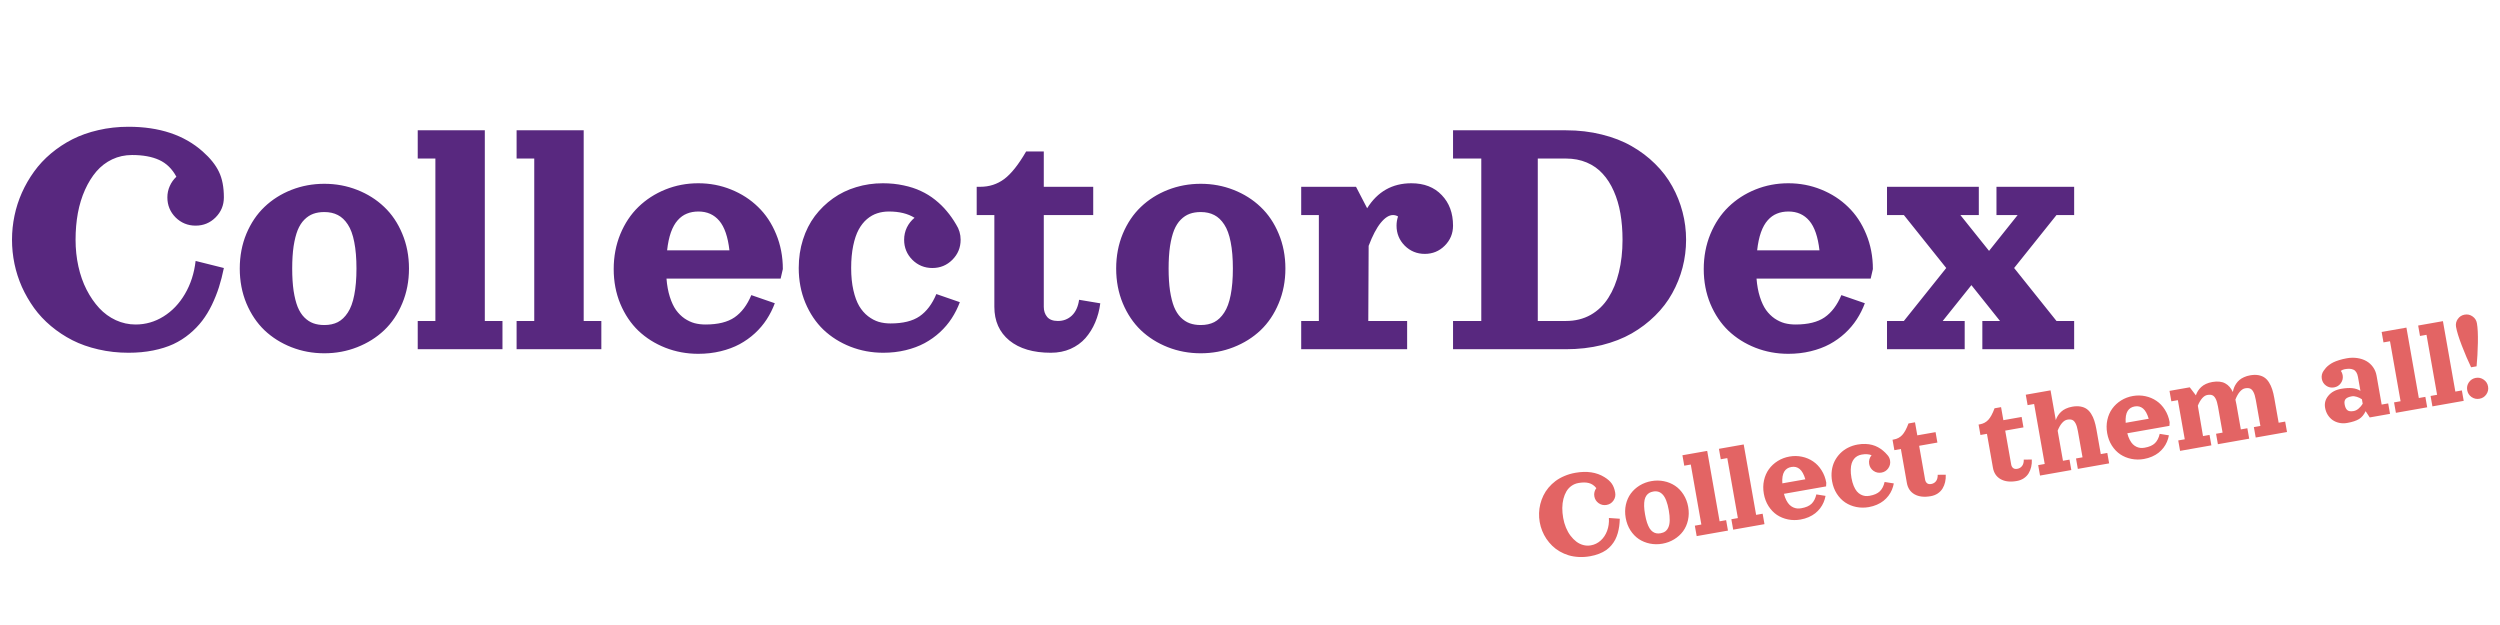 <svg width="200" height="50" viewBox="0 0 885 200" fill="none" xmlns="http://www.w3.org/2000/svg">
<g filter="url(#filter0_d_8_64)">
<path d="M45.5 30.25C56.438 30.25 65.188 33.167 71.75 39C74.438 41.375 76.354 43.771 77.5 46.188C78.667 48.583 79.25 51.604 79.25 55.25C79.25 58.021 78.271 60.385 76.312 62.344C74.375 64.281 72.021 65.25 69.25 65.25C66.479 65.25 64.115 64.281 62.156 62.344C60.219 60.385 59.25 58.021 59.25 55.25C59.25 53.833 59.531 52.5 60.094 51.25C60.656 49.979 61.438 48.875 62.438 47.938C60.938 45.146 58.906 43.167 56.344 42C53.802 40.833 50.604 40.25 46.75 40.25C44.229 40.25 41.885 40.76 39.719 41.781C37.573 42.802 35.708 44.229 34.125 46.062C32.562 47.896 31.219 50.062 30.094 52.562C28.969 55.062 28.125 57.812 27.562 60.812C27.021 63.792 26.75 66.938 26.75 70.25C26.75 73.521 27.083 76.667 27.75 79.688C28.417 82.708 29.385 85.458 30.656 87.938C31.927 90.417 33.417 92.583 35.125 94.438C36.833 96.271 38.792 97.698 41 98.719C43.229 99.74 45.562 100.25 48 100.25C51.542 100.25 54.833 99.302 57.875 97.406C60.938 95.51 63.469 92.854 65.469 89.438C67.49 86 68.75 82.104 69.25 77.75L79.25 80.25C78.75 82.688 78.167 84.958 77.5 87.062C76.833 89.146 76 91.229 75 93.312C74 95.375 72.865 97.24 71.594 98.906C70.323 100.573 68.823 102.125 67.094 103.562C65.365 105 63.458 106.208 61.375 107.188C59.292 108.146 56.906 108.896 54.219 109.438C51.531 109.979 48.625 110.25 45.5 110.25C41.771 110.25 38.208 109.854 34.812 109.062C31.438 108.292 28.375 107.208 25.625 105.812C22.896 104.417 20.375 102.75 18.062 100.812C15.75 98.875 13.75 96.74 12.062 94.406C10.375 92.052 8.938 89.562 7.75 86.938C6.583 84.292 5.708 81.573 5.125 78.781C4.542 75.969 4.25 73.125 4.25 70.25C4.25 67.375 4.542 64.542 5.125 61.75C5.708 58.938 6.583 56.219 7.75 53.594C8.938 50.948 10.375 48.458 12.062 46.125C13.75 43.771 15.75 41.625 18.062 39.688C20.375 37.75 22.896 36.083 25.625 34.688C28.375 33.292 31.438 32.208 34.812 31.438C38.208 30.646 41.771 30.25 45.5 30.25ZM103.156 52.594C106.823 51.156 110.708 50.438 114.812 50.438C118.917 50.438 122.792 51.156 126.438 52.594C130.104 54.031 133.292 56.042 136 58.625C138.708 61.188 140.844 64.354 142.406 68.125C143.99 71.896 144.781 76 144.781 80.438C144.781 84.875 143.99 88.979 142.406 92.75C140.844 96.521 138.708 99.698 136 102.281C133.292 104.844 130.104 106.844 126.438 108.281C122.792 109.719 118.917 110.438 114.812 110.438C110.708 110.438 106.823 109.719 103.156 108.281C99.51 106.844 96.333 104.844 93.625 102.281C90.938 99.698 88.802 96.521 87.219 92.75C85.656 88.979 84.875 84.875 84.875 80.438C84.875 76 85.656 71.896 87.219 68.125C88.802 64.354 90.938 61.188 93.625 58.625C96.333 56.042 99.51 54.031 103.156 52.594ZM114.812 60.438C113.354 60.438 112.052 60.646 110.906 61.062C109.76 61.479 108.708 62.167 107.75 63.125C106.792 64.083 106 65.323 105.375 66.844C104.771 68.365 104.292 70.26 103.938 72.531C103.604 74.802 103.438 77.438 103.438 80.438C103.438 83.438 103.604 86.073 103.938 88.344C104.292 90.615 104.771 92.51 105.375 94.031C106 95.552 106.792 96.792 107.75 97.75C108.708 98.708 109.76 99.396 110.906 99.812C112.052 100.229 113.354 100.438 114.812 100.438C116.646 100.438 118.24 100.094 119.594 99.406C120.948 98.698 122.125 97.573 123.125 96.031C124.146 94.49 124.906 92.417 125.406 89.812C125.927 87.208 126.188 84.083 126.188 80.438C126.188 76.792 125.927 73.667 125.406 71.062C124.906 68.458 124.146 66.385 123.125 64.844C122.125 63.302 120.948 62.188 119.594 61.5C118.24 60.792 116.646 60.438 114.812 60.438ZM147.875 31.5H171.625V99H177.875V109H147.875V99H154.125V41.5H147.875V31.5ZM182.875 31.5H206.625V99H212.875V109H182.875V99H189.125V41.5H182.875V31.5ZM235.938 84C236.125 86.417 236.521 88.573 237.125 90.469C237.729 92.365 238.458 93.917 239.312 95.125C240.188 96.333 241.198 97.333 242.344 98.125C243.49 98.896 244.667 99.448 245.875 99.781C247.083 100.094 248.375 100.25 249.75 100.25C254.146 100.25 257.573 99.406 260.031 97.719C262.51 96.01 264.49 93.385 265.969 89.844L274.281 92.719C273.531 94.74 272.573 96.646 271.406 98.438C270.26 100.208 268.875 101.844 267.25 103.344C265.625 104.844 263.812 106.135 261.812 107.219C259.833 108.281 257.594 109.115 255.094 109.719C252.594 110.323 249.958 110.625 247.188 110.625C243.083 110.625 239.198 109.906 235.531 108.469C231.885 107.031 228.708 105.031 226 102.469C223.312 99.885 221.177 96.708 219.594 92.938C218.031 89.167 217.25 85.062 217.25 80.625C217.25 76.188 218.031 72.062 219.594 68.25C221.177 64.438 223.312 61.229 226 58.625C228.708 56 231.885 53.948 235.531 52.469C239.198 50.99 243.083 50.25 247.188 50.25C251.292 50.25 255.167 50.99 258.812 52.469C262.479 53.948 265.656 56 268.344 58.625C271.052 61.229 273.188 64.438 274.75 68.25C276.333 72.062 277.125 76.188 277.125 80.625L276.344 84H235.938ZM236.156 74H258.219C257.677 69.208 256.479 65.719 254.625 63.531C252.771 61.344 250.312 60.25 247.25 60.25C245.729 60.25 244.365 60.5 243.156 61C241.948 61.479 240.865 62.26 239.906 63.344C238.948 64.406 238.146 65.833 237.5 67.625C236.875 69.396 236.427 71.521 236.156 74ZM323.75 62.469C321.375 60.99 318.354 60.25 314.688 60.25C313.208 60.25 311.833 60.458 310.562 60.875C309.292 61.271 308.073 61.958 306.906 62.938C305.76 63.917 304.781 65.156 303.969 66.656C303.156 68.156 302.51 70.062 302.031 72.375C301.552 74.688 301.312 77.312 301.312 80.25C301.312 83.188 301.573 85.802 302.094 88.094C302.615 90.385 303.302 92.26 304.156 93.719C305.031 95.177 306.073 96.375 307.281 97.312C308.51 98.25 309.771 98.917 311.062 99.312C312.354 99.688 313.75 99.875 315.25 99.875C319.646 99.875 323.073 99.031 325.531 97.344C328.01 95.635 329.99 93.01 331.469 89.469L339.781 92.344C339.031 94.365 338.073 96.271 336.906 98.062C335.76 99.833 334.375 101.469 332.75 102.969C331.125 104.469 329.312 105.76 327.312 106.844C325.333 107.906 323.094 108.74 320.594 109.344C318.094 109.948 315.458 110.25 312.688 110.25C308.583 110.25 304.698 109.531 301.031 108.094C297.385 106.656 294.208 104.656 291.5 102.094C288.812 99.51 286.677 96.333 285.094 92.562C283.531 88.792 282.75 84.688 282.75 80.25C282.75 76.688 283.25 73.333 284.25 70.188C285.25 67.042 286.656 64.26 288.469 61.844C290.302 59.427 292.448 57.344 294.906 55.594C297.365 53.844 300.094 52.521 303.094 51.625C306.094 50.708 309.24 50.25 312.531 50.25C315.135 50.25 317.583 50.5 319.875 51C322.167 51.479 324.208 52.146 326 53C327.812 53.833 329.5 54.875 331.062 56.125C332.625 57.375 333.99 58.708 335.156 60.125C336.344 61.521 337.448 63.094 338.469 64.844C339.531 66.49 340.062 68.292 340.062 70.25C340.062 73.021 339.083 75.385 337.125 77.344C335.188 79.281 332.833 80.25 330.062 80.25C327.292 80.25 324.927 79.281 322.969 77.344C321.031 75.385 320.062 73.021 320.062 70.25C320.062 68.708 320.385 67.26 321.031 65.906C321.698 64.552 322.604 63.406 323.75 62.469ZM363.25 39H369.5V51.5H387V61.5H369.5V94C369.5 95.417 369.896 96.604 370.688 97.562C371.5 98.521 372.771 99 374.5 99C376.438 99 378.083 98.365 379.438 97.094C380.792 95.802 381.646 93.938 382 91.5L389.5 92.75C389.188 95.188 388.583 97.448 387.688 99.531C386.812 101.594 385.667 103.438 384.25 105.062C382.833 106.667 381.073 107.938 378.969 108.875C376.885 109.792 374.562 110.25 372 110.25C365.771 110.25 360.875 108.802 357.312 105.906C353.771 102.99 352 99.021 352 94V61.5H345.75V51.5H347C350.208 51.5 353.042 50.583 355.5 48.75C357.958 46.917 360.542 43.667 363.25 39ZM413.406 52.594C417.073 51.156 420.958 50.438 425.062 50.438C429.167 50.438 433.042 51.156 436.688 52.594C440.354 54.031 443.542 56.042 446.25 58.625C448.958 61.188 451.094 64.354 452.656 68.125C454.24 71.896 455.031 76 455.031 80.438C455.031 84.875 454.24 88.979 452.656 92.75C451.094 96.521 448.958 99.698 446.25 102.281C443.542 104.844 440.354 106.844 436.688 108.281C433.042 109.719 429.167 110.438 425.062 110.438C420.958 110.438 417.073 109.719 413.406 108.281C409.76 106.844 406.583 104.844 403.875 102.281C401.188 99.698 399.052 96.521 397.469 92.75C395.906 88.979 395.125 84.875 395.125 80.438C395.125 76 395.906 71.896 397.469 68.125C399.052 64.354 401.188 61.188 403.875 58.625C406.583 56.042 409.76 54.031 413.406 52.594ZM425.062 60.438C423.604 60.438 422.302 60.646 421.156 61.062C420.01 61.479 418.958 62.167 418 63.125C417.042 64.083 416.25 65.323 415.625 66.844C415.021 68.365 414.542 70.26 414.188 72.531C413.854 74.802 413.688 77.438 413.688 80.438C413.688 83.438 413.854 86.073 414.188 88.344C414.542 90.615 415.021 92.51 415.625 94.031C416.25 95.552 417.042 96.792 418 97.75C418.958 98.708 420.01 99.396 421.156 99.812C422.302 100.229 423.604 100.438 425.062 100.438C426.896 100.438 428.49 100.094 429.844 99.406C431.198 98.698 432.375 97.573 433.375 96.031C434.396 94.49 435.156 92.417 435.656 89.812C436.177 87.208 436.438 84.083 436.438 80.438C436.438 76.792 436.177 73.667 435.656 71.062C435.156 68.458 434.396 66.385 433.375 64.844C432.375 63.302 431.198 62.188 429.844 61.5C428.49 60.792 426.896 60.438 425.062 60.438ZM460.625 51.5H480.031L483.969 59.094C487.656 53.198 492.875 50.25 499.625 50.25C504.146 50.25 507.729 51.646 510.375 54.438C513.042 57.208 514.375 60.812 514.375 65.25C514.375 68.021 513.396 70.385 511.438 72.344C509.5 74.281 507.146 75.25 504.375 75.25C501.604 75.25 499.24 74.281 497.281 72.344C495.344 70.385 494.375 68.021 494.375 65.25C494.375 64.125 494.552 63.042 494.906 62C494.344 61.667 493.75 61.5 493.125 61.5C491.729 61.5 490.281 62.417 488.781 64.25C487.302 66.062 485.875 68.781 484.5 72.406L484.375 99H498.125V109H460.625V99H466.875V61.5H460.625V51.5ZM554.375 109H514.375V99H524.375V41.5H514.375V31.5H554.375C558.854 31.5 563.083 32 567.062 33C571.042 33.979 574.562 35.354 577.625 37.125C580.708 38.875 583.469 40.958 585.906 43.375C588.365 45.792 590.385 48.438 591.969 51.312C593.573 54.188 594.792 57.229 595.625 60.438C596.458 63.625 596.875 66.896 596.875 70.25C596.875 73.604 596.458 76.885 595.625 80.094C594.792 83.281 593.573 86.312 591.969 89.188C590.385 92.062 588.365 94.708 585.906 97.125C583.469 99.542 580.708 101.635 577.625 103.406C574.562 105.156 571.042 106.531 567.062 107.531C563.083 108.51 558.854 109 554.375 109ZM554.375 99C557.625 99 560.531 98.281 563.094 96.844C565.656 95.385 567.75 93.365 569.375 90.781C571.021 88.198 572.26 85.177 573.094 81.719C573.948 78.24 574.375 74.417 574.375 70.25C574.375 66.917 574.125 63.812 573.625 60.938C573.125 58.062 572.344 55.427 571.281 53.031C570.219 50.615 568.906 48.562 567.344 46.875C565.802 45.167 563.927 43.844 561.719 42.906C559.51 41.969 557.062 41.5 554.375 41.5H544.375V99H554.375ZM621.812 84C622 86.417 622.396 88.573 623 90.469C623.604 92.365 624.333 93.917 625.188 95.125C626.062 96.333 627.073 97.333 628.219 98.125C629.365 98.896 630.542 99.448 631.75 99.781C632.958 100.094 634.25 100.25 635.625 100.25C640.021 100.25 643.448 99.406 645.906 97.719C648.385 96.01 650.365 93.385 651.844 89.844L660.156 92.719C659.406 94.74 658.448 96.646 657.281 98.438C656.135 100.208 654.75 101.844 653.125 103.344C651.5 104.844 649.688 106.135 647.688 107.219C645.708 108.281 643.469 109.115 640.969 109.719C638.469 110.323 635.833 110.625 633.062 110.625C628.958 110.625 625.073 109.906 621.406 108.469C617.76 107.031 614.583 105.031 611.875 102.469C609.188 99.885 607.052 96.708 605.469 92.938C603.906 89.167 603.125 85.062 603.125 80.625C603.125 76.188 603.906 72.062 605.469 68.25C607.052 64.438 609.188 61.229 611.875 58.625C614.583 56 617.76 53.948 621.406 52.469C625.073 50.99 628.958 50.25 633.062 50.25C637.167 50.25 641.042 50.99 644.688 52.469C648.354 53.948 651.531 56 654.219 58.625C656.927 61.229 659.062 64.438 660.625 68.25C662.208 72.062 663 76.188 663 80.625L662.219 84H621.812ZM622.031 74H644.094C643.552 69.208 642.354 65.719 640.5 63.531C638.646 61.344 636.188 60.25 633.125 60.25C631.604 60.25 630.24 60.5 629.031 61C627.823 61.479 626.74 62.26 625.781 63.344C624.823 64.406 624.021 65.833 623.375 67.625C622.75 69.396 622.302 71.521 622.031 74ZM695.5 99V109H668V99H673.969L688.969 80.25L673.969 61.5H668V51.5H700.5V61.5H693.969L704.125 74.188L714.25 61.5H706.75V51.5H734.25V61.5H728L713 80.25L728 99H734.25V109H701.75V99H708L697.875 86.312L687.719 99H695.5Z" fill="#58287F"/>
</g>
<path d="M557.687 156.741C561.726 156.029 565.147 156.536 567.951 158.263C569.098 158.965 569.962 159.725 570.542 160.543C571.129 161.352 571.541 162.429 571.779 163.776C571.959 164.799 571.752 165.736 571.156 166.587C570.567 167.429 569.76 167.94 568.737 168.12C567.714 168.301 566.777 168.097 565.928 167.509C565.085 166.912 564.573 166.102 564.393 165.078C564.301 164.555 564.318 164.044 564.444 163.546C564.569 163.04 564.785 162.581 565.094 162.17C564.358 161.237 563.479 160.638 562.457 160.374C561.442 160.109 560.223 160.102 558.8 160.353C557.869 160.517 557.036 160.858 556.303 161.376C555.577 161.893 554.981 162.541 554.516 163.321C554.058 164.1 553.703 164.988 553.45 165.984C553.198 166.981 553.065 168.051 553.053 169.196C553.047 170.331 553.151 171.511 553.367 172.734C553.58 173.942 553.908 175.082 554.351 176.154C554.794 177.226 555.331 178.179 555.962 179.012C556.592 179.845 557.284 180.548 558.035 181.121C558.785 181.687 559.602 182.087 560.484 182.32C561.373 182.552 562.268 182.588 563.168 182.429C564.476 182.199 565.63 181.634 566.63 180.736C567.638 179.837 568.399 178.691 568.916 177.299C569.438 175.898 569.65 174.377 569.551 172.736L573.407 173.008C573.381 173.941 573.313 174.818 573.204 175.638C573.094 176.451 572.921 177.275 572.688 178.109C572.453 178.936 572.155 179.699 571.794 180.397C571.433 181.095 570.98 181.766 570.436 182.409C569.891 183.053 569.265 183.623 568.56 184.121C567.853 184.61 567.021 185.042 566.063 185.417C565.106 185.793 564.05 186.082 562.896 186.285C561.519 186.528 560.178 186.614 558.872 186.543C557.576 186.478 556.374 186.277 555.267 185.941C554.169 185.603 553.129 185.152 552.149 184.587C551.169 184.022 550.291 183.363 549.516 182.612C548.74 181.852 548.047 181.026 547.437 180.134C546.834 179.233 546.334 178.286 545.937 177.293C545.538 176.292 545.245 175.261 545.058 174.199C544.871 173.138 544.794 172.072 544.828 171.003C544.86 169.927 545.006 168.866 545.266 167.82C545.532 166.766 545.901 165.753 546.372 164.781C546.842 163.802 547.441 162.879 548.169 162.013C548.897 161.147 549.719 160.367 550.636 159.674C551.561 158.979 552.621 158.38 553.817 157.876C555.02 157.362 556.31 156.984 557.687 156.741ZM580.435 161.238C581.695 160.469 583.083 159.95 584.599 159.683C586.114 159.416 587.592 159.429 589.032 159.722C590.48 160.014 591.788 160.549 592.957 161.327C594.124 162.097 595.118 163.127 595.941 164.418C596.771 165.708 597.331 167.172 597.62 168.81C597.909 170.449 597.884 172.016 597.545 173.512C597.213 175.006 596.631 176.319 595.799 177.449C594.966 178.572 593.919 179.518 592.659 180.288C591.406 181.056 590.022 181.574 588.506 181.841C586.99 182.108 585.508 182.096 584.061 181.804C582.621 181.51 581.317 180.979 580.15 180.209C578.989 179.43 577.994 178.395 577.164 177.106C576.341 175.815 575.785 174.35 575.496 172.711C575.207 171.073 575.229 169.506 575.56 168.012C575.899 166.516 576.482 165.208 577.307 164.086C578.139 162.956 579.182 162.006 580.435 161.238ZM585.25 163.376C584.711 163.471 584.244 163.633 583.848 163.861C583.452 164.09 583.108 164.412 582.817 164.828C582.525 165.245 582.314 165.754 582.182 166.356C582.058 166.957 582.004 167.689 582.021 168.55C582.046 169.411 582.156 170.395 582.352 171.503C582.547 172.611 582.78 173.573 583.051 174.39C583.33 175.205 583.63 175.874 583.952 176.397C584.282 176.918 584.655 177.324 585.071 177.615C585.488 177.907 585.921 178.092 586.371 178.172C586.822 178.251 587.316 178.243 587.855 178.148C588.532 178.029 589.098 177.798 589.553 177.456C590.007 177.106 590.369 176.614 590.638 175.979C590.914 175.344 591.06 174.529 591.075 173.534C591.098 172.539 590.991 171.368 590.753 170.021C590.516 168.675 590.216 167.538 589.854 166.61C589.5 165.681 589.084 164.965 588.607 164.462C588.137 163.958 587.63 163.623 587.085 163.457C586.539 163.284 585.927 163.256 585.25 163.376ZM595.576 150.536L604.347 148.99L608.742 173.918L611.05 173.511L611.701 177.204L600.622 179.157L599.971 175.464L602.279 175.057L598.535 153.822L596.227 154.229L595.576 150.536ZM608.501 148.257L617.272 146.711L621.668 171.638L623.976 171.231L624.627 174.925L613.548 176.878L612.897 173.185L615.205 172.778L611.461 151.543L609.152 151.95L608.501 148.257ZM631.516 164.19C631.743 165.07 632.029 165.841 632.376 166.502C632.722 167.163 633.093 167.688 633.487 168.079C633.889 168.468 634.327 168.772 634.802 168.989C635.275 169.199 635.746 169.327 636.214 169.371C636.68 169.408 637.167 169.381 637.675 169.292C639.299 169.006 640.509 168.471 641.307 167.688C642.112 166.895 642.672 165.797 642.987 164.393L646.244 164.913C646.099 165.708 645.869 166.475 645.555 167.212C645.247 167.941 644.842 168.635 644.34 169.295C643.837 169.955 643.252 170.55 642.584 171.08C641.922 171.601 641.149 172.055 640.265 172.441C639.381 172.827 638.428 173.11 637.405 173.29C635.889 173.558 634.407 173.545 632.959 173.253C631.519 172.96 630.216 172.428 629.049 171.658C627.888 170.879 626.893 169.845 626.062 168.555C625.24 167.264 624.684 165.799 624.395 164.161C624.106 162.522 624.126 160.948 624.455 159.438C624.791 157.927 625.371 156.603 626.194 155.466C627.023 154.32 628.063 153.356 629.313 152.572C630.571 151.787 631.957 151.261 633.473 150.994C634.989 150.726 636.468 150.747 637.911 151.056C639.361 151.363 640.668 151.914 641.831 152.709C643.001 153.494 643.999 154.54 644.824 155.846C645.657 157.151 646.218 158.623 646.507 160.262L646.438 161.559L631.516 164.19ZM630.946 160.483L639.093 159.046C638.581 157.312 637.912 156.101 637.085 155.414C636.257 154.727 635.278 154.483 634.147 154.683C633.586 154.782 633.098 154.963 632.684 155.226C632.269 155.482 631.92 155.841 631.637 156.303C631.352 156.758 631.149 157.337 631.027 158.041C630.911 158.736 630.884 159.55 630.946 160.483ZM662.543 150.52C661.57 150.129 660.406 150.052 659.052 150.291C658.506 150.387 658.012 150.554 657.569 150.791C657.126 151.02 656.721 151.353 656.354 151.79C655.994 152.227 655.713 152.748 655.511 153.355C655.308 153.962 655.194 154.708 655.168 155.593C655.141 156.478 655.224 157.463 655.415 158.548C655.606 159.633 655.873 160.582 656.214 161.394C656.556 162.206 656.932 162.854 657.342 163.337C657.76 163.819 658.223 164.193 658.73 164.461C659.245 164.727 659.754 164.891 660.257 164.953C660.759 165.007 661.286 164.986 661.84 164.888C663.464 164.602 664.674 164.067 665.472 163.284C666.277 162.492 666.837 161.393 667.152 159.989L670.409 160.509C670.264 161.305 670.034 162.071 669.72 162.809C669.412 163.537 669.007 164.231 668.504 164.891C668.002 165.551 667.417 166.146 666.749 166.676C666.087 167.198 665.314 167.651 664.43 168.037C663.546 168.423 662.593 168.706 661.569 168.887C660.054 169.154 658.572 169.141 657.124 168.849C655.684 168.556 654.381 168.024 653.214 167.254C652.053 166.475 651.058 165.441 650.227 164.151C649.405 162.861 648.849 161.396 648.56 159.757C648.328 158.441 648.294 157.17 648.459 155.943C648.623 154.716 648.961 153.598 649.473 152.587C649.993 151.575 650.65 150.666 651.444 149.86C652.238 149.053 653.159 148.387 654.209 147.861C655.257 147.327 656.389 146.953 657.605 146.739C658.566 146.569 659.487 146.502 660.366 146.537C661.243 146.565 662.041 146.678 662.758 146.877C663.481 147.067 664.172 147.342 664.831 147.701C665.489 148.061 666.08 148.465 666.603 148.912C667.133 149.35 667.643 149.859 668.134 150.439C668.633 150.978 668.947 151.609 669.074 152.332C669.255 153.355 669.047 154.292 668.452 155.143C667.862 155.985 667.056 156.496 666.033 156.676C665.009 156.856 664.073 156.653 663.224 156.065C662.381 155.468 661.869 154.657 661.688 153.634C661.588 153.065 661.613 152.509 661.763 151.967C661.921 151.423 662.181 150.941 662.543 150.52ZM675.603 139.281L677.911 138.874L678.725 143.49L685.188 142.351L685.839 146.044L679.376 147.184L681.492 159.186C681.585 159.709 681.808 160.122 682.163 160.424C682.525 160.725 683.026 160.819 683.664 160.707C684.38 160.581 684.946 160.239 685.364 159.681C685.78 159.116 685.974 158.372 685.946 157.449L688.797 157.422C688.84 158.342 688.764 159.217 688.569 160.044C688.38 160.863 688.077 161.618 687.66 162.311C687.241 162.995 686.674 163.579 685.958 164.063C685.248 164.537 684.42 164.857 683.474 165.024C681.173 165.43 679.271 165.214 677.767 164.376C676.269 163.53 675.356 162.18 675.03 160.325L672.913 148.323L670.605 148.73L669.954 145.037L670.415 144.956C671.6 144.747 672.587 144.224 673.375 143.387C674.164 142.549 674.906 141.181 675.603 139.281ZM706.07 133.909L708.378 133.502L709.192 138.118L715.655 136.979L716.306 140.672L709.843 141.811L711.96 153.814C712.052 154.337 712.276 154.75 712.63 155.052C712.993 155.353 713.493 155.447 714.132 155.335C714.847 155.208 715.414 154.867 715.831 154.309C716.247 153.744 716.441 153 716.413 152.076L719.264 152.05C719.308 152.97 719.232 153.844 719.037 154.672C718.848 155.491 718.545 156.246 718.127 156.939C717.709 157.623 717.141 158.207 716.425 158.69C715.716 159.165 714.888 159.485 713.941 159.652C711.641 160.058 709.738 159.842 708.234 159.004C706.736 158.158 705.824 156.807 705.497 154.953L703.381 142.951L701.073 143.358L700.421 139.665L700.883 139.583C702.068 139.374 703.054 138.851 703.843 138.014C704.631 137.177 705.374 135.809 706.07 133.909ZM733.577 133.343C734.654 133.153 735.623 133.133 736.482 133.283C737.341 133.432 738.074 133.72 738.681 134.144C739.286 134.561 739.816 135.138 740.271 135.875C740.733 136.603 741.105 137.41 741.388 138.296C741.678 139.173 741.925 140.192 742.13 141.354L743.676 150.125L745.984 149.718L746.635 153.411L735.556 155.365L734.905 151.672L737.213 151.265L735.585 142.032C735.371 140.816 735.093 139.89 734.75 139.252C734.415 138.613 734.018 138.203 733.558 138.023C733.105 137.841 732.525 137.812 731.817 137.937C731.163 138.052 730.539 138.452 729.946 139.135C729.36 139.818 728.848 140.717 728.411 141.834L730.289 152.486L732.597 152.079L733.248 155.772L722.169 157.725L721.518 154.032L723.826 153.625L720.082 132.39L717.774 132.797L717.122 129.104L725.893 127.558L727.751 138.094C727.937 137.53 728.182 137.007 728.486 136.525C728.79 136.043 729.17 135.587 729.625 135.158C730.08 134.721 730.641 134.348 731.308 134.04C731.982 133.723 732.739 133.49 733.577 133.343ZM753.063 142.758C753.29 143.638 753.576 144.409 753.923 145.07C754.269 145.731 754.64 146.256 755.034 146.647C755.436 147.036 755.874 147.34 756.349 147.557C756.822 147.767 757.293 147.895 757.761 147.939C758.227 147.976 758.714 147.949 759.222 147.86C760.845 147.574 762.056 147.039 762.854 146.256C763.658 145.463 764.218 144.365 764.534 142.961L767.791 143.481C767.646 144.276 767.416 145.043 767.102 145.78C766.794 146.509 766.389 147.203 765.886 147.863C765.384 148.523 764.799 149.118 764.131 149.648C763.469 150.169 762.696 150.623 761.812 151.009C760.928 151.395 759.975 151.678 758.951 151.858C757.436 152.126 755.954 152.113 754.506 151.821C753.066 151.528 751.763 150.996 750.596 150.226C749.435 149.447 748.439 148.413 747.609 147.123C746.787 145.832 746.231 144.367 745.942 142.729C745.653 141.09 745.673 139.516 746.002 138.006C746.338 136.495 746.918 135.171 747.741 134.034C748.57 132.888 749.61 131.924 750.86 131.14C752.117 130.355 753.504 129.829 755.02 129.562C756.536 129.294 758.015 129.315 759.457 129.624C760.908 129.932 762.215 130.482 763.378 131.277C764.548 132.062 765.546 133.108 766.371 134.414C767.204 135.719 767.765 137.191 768.054 138.83L767.985 140.127L753.063 142.758ZM752.493 139.051L760.64 137.614C760.128 135.88 759.459 134.669 758.631 133.982C757.804 133.295 756.825 133.051 755.694 133.251C755.132 133.35 754.645 133.531 754.231 133.794C753.816 134.05 753.467 134.409 753.184 134.871C752.899 135.326 752.695 135.905 752.574 136.609C752.458 137.304 752.431 138.118 752.493 139.051ZM796.543 122.24C797.62 122.05 798.589 122.03 799.448 122.18C800.308 122.33 801.04 122.617 801.647 123.042C802.252 123.459 802.782 124.035 803.237 124.772C803.699 125.5 804.071 126.307 804.354 127.193C804.644 128.07 804.891 129.09 805.096 130.252L806.642 139.022L808.95 138.615L809.602 142.309L798.523 144.262L797.871 140.569L800.179 140.162L798.552 130.929C798.337 129.714 798.059 128.787 797.716 128.149C797.381 127.51 796.984 127.101 796.524 126.92C796.071 126.738 795.491 126.709 794.783 126.834C794.121 126.951 793.491 127.359 792.893 128.06C792.295 128.76 791.775 129.685 791.335 130.833C791.472 131.381 791.596 131.973 791.709 132.612L793.255 141.383L795.563 140.976L796.214 144.669L785.135 146.623L784.484 142.93L786.792 142.523L785.164 133.29C784.95 132.074 784.672 131.148 784.329 130.51C783.994 129.871 783.597 129.461 783.136 129.28C782.684 129.098 782.104 129.07 781.396 129.195C780.75 129.309 780.136 129.698 779.555 130.364C778.975 131.03 778.467 131.905 778.031 132.989L779.868 143.744L782.176 143.337L782.827 147.03L771.748 148.983L771.097 145.29L773.405 144.883L770.963 131.034L768.655 131.441L768.004 127.748L775.171 126.484L777.338 129.327C777.532 128.761 777.777 128.242 778.074 127.769C778.378 127.287 778.758 126.832 779.214 126.402C779.676 125.964 780.241 125.59 780.908 125.282C781.576 124.974 782.325 124.747 783.156 124.6C784.087 124.436 784.937 124.397 785.706 124.484C786.473 124.563 787.148 124.765 787.729 125.091C788.316 125.408 788.829 125.821 789.268 126.331C789.706 126.833 790.09 127.439 790.422 128.15C790.526 127.616 790.667 127.108 790.843 126.624C791.027 126.14 791.284 125.658 791.612 125.18C791.939 124.694 792.319 124.266 792.754 123.896C793.195 123.517 793.739 123.183 794.386 122.894C795.032 122.598 795.751 122.38 796.543 122.24ZM841.31 122.379L843.111 132.592L845.419 132.185L846.07 135.878L838.88 137.146L837.43 134.927C836.843 136.188 836.067 137.118 835.102 137.717C834.144 138.314 832.738 138.776 830.884 139.103C829.922 139.273 828.996 139.262 828.105 139.07C827.224 138.884 826.44 138.554 825.753 138.08C825.075 137.605 824.499 136.992 824.025 136.243C823.56 135.492 823.246 134.655 823.083 133.732C822.802 132.139 823.192 130.71 824.254 129.444C825.315 128.17 826.815 127.362 828.753 127.02C830.315 126.745 831.634 126.667 832.71 126.786C833.785 126.898 834.745 127.213 835.59 127.73L834.727 122.837C834.605 122.145 834.407 121.585 834.133 121.157C833.866 120.72 833.522 120.412 833.102 120.232C832.68 120.045 832.226 119.942 831.739 119.925C831.252 119.908 830.681 119.957 830.027 120.072C829.504 120.165 829.051 120.359 828.667 120.657C828.993 121.115 829.206 121.621 829.303 122.175C829.484 123.199 829.276 124.136 828.68 124.986C828.091 125.828 827.285 126.339 826.261 126.519C825.238 126.7 824.302 126.496 823.452 125.908C822.609 125.311 822.098 124.501 821.917 123.478C821.825 122.954 821.838 122.444 821.957 121.947C822.083 121.449 822.297 120.995 822.597 120.585C822.848 120.208 823.116 119.863 823.402 119.551C823.687 119.231 824.057 118.9 824.512 118.558C824.974 118.207 825.486 117.894 826.049 117.62C826.611 117.347 827.295 117.087 828.101 116.842C828.913 116.588 829.811 116.374 830.796 116.2C832.073 115.975 833.307 115.952 834.497 116.131C835.686 116.31 836.748 116.662 837.682 117.188C838.615 117.713 839.403 118.423 840.044 119.317C840.686 120.212 841.108 121.232 841.31 122.379ZM836.396 132.301L836.115 130.708C835.558 130.338 834.952 130.052 834.298 129.85C833.65 129.639 833.072 129.579 832.564 129.668C831.472 129.861 830.735 130.181 830.354 130.629C829.971 131.069 829.852 131.697 829.996 132.513C830.168 133.49 830.487 134.175 830.953 134.569C831.419 134.963 832.175 135.068 833.222 134.883C833.814 134.779 834.397 134.482 834.969 133.992C835.547 133.493 836.023 132.93 836.396 132.301ZM843.101 106.891L851.872 105.344L856.267 130.272L858.576 129.865L859.227 133.558L848.148 135.512L847.496 131.819L849.805 131.412L846.06 110.177L843.752 110.584L843.101 106.891ZM856.027 104.612L864.797 103.065L869.193 127.993L871.501 127.586L872.152 131.279L861.073 133.233L860.422 129.54L862.73 129.133L858.986 107.898L856.678 108.305L856.027 104.612ZM874.924 129.922C874.08 129.325 873.569 128.515 873.388 127.491C873.208 126.468 873.412 125.536 874.002 124.694C874.597 123.843 875.407 123.328 876.43 123.147C877.453 122.967 878.387 123.175 879.23 123.772C880.079 124.36 880.594 125.166 880.774 126.189C880.955 127.212 880.747 128.149 880.151 129C879.562 129.842 878.756 130.353 877.733 130.533C876.709 130.714 875.773 130.51 874.924 129.922ZM870.054 102.305C870.65 101.454 871.459 100.939 872.482 100.758C873.506 100.578 874.439 100.786 875.282 101.383C876.131 101.971 876.646 102.777 876.827 103.8C877.114 105.431 877.228 107.763 877.168 110.796C877.106 113.822 876.953 116.574 876.708 119.052L874.769 119.394C873.691 117.149 872.605 114.615 871.513 111.793C870.419 108.964 869.728 106.733 869.441 105.102C869.26 104.079 869.465 103.147 870.054 102.305Z" fill="#E36464"/>
<defs>
<filter id="filter0_d_8_64" x="0.25" y="30.25" width="738" height="88.375" filterUnits="userSpaceOnUse" color-interpolation-filters="sRGB">
<feFlood flood-opacity="0" result="BackgroundImageFix"/>
<feColorMatrix in="SourceAlpha" type="matrix" values="0 0 0 0 0 0 0 0 0 0 0 0 0 0 0 0 0 0 127 0" result="hardAlpha"/>
<feOffset dy="4"/>
<feGaussianBlur stdDeviation="2"/>
<feComposite in2="hardAlpha" operator="out"/>
<feColorMatrix type="matrix" values="0 0 0 0 0 0 0 0 0 0 0 0 0 0 0 0 0 0 0.25 0"/>
<feBlend mode="normal" in2="BackgroundImageFix" result="effect1_dropShadow_8_64"/>
<feBlend mode="normal" in="SourceGraphic" in2="effect1_dropShadow_8_64" result="shape"/>
</filter>
</defs>
</svg>
